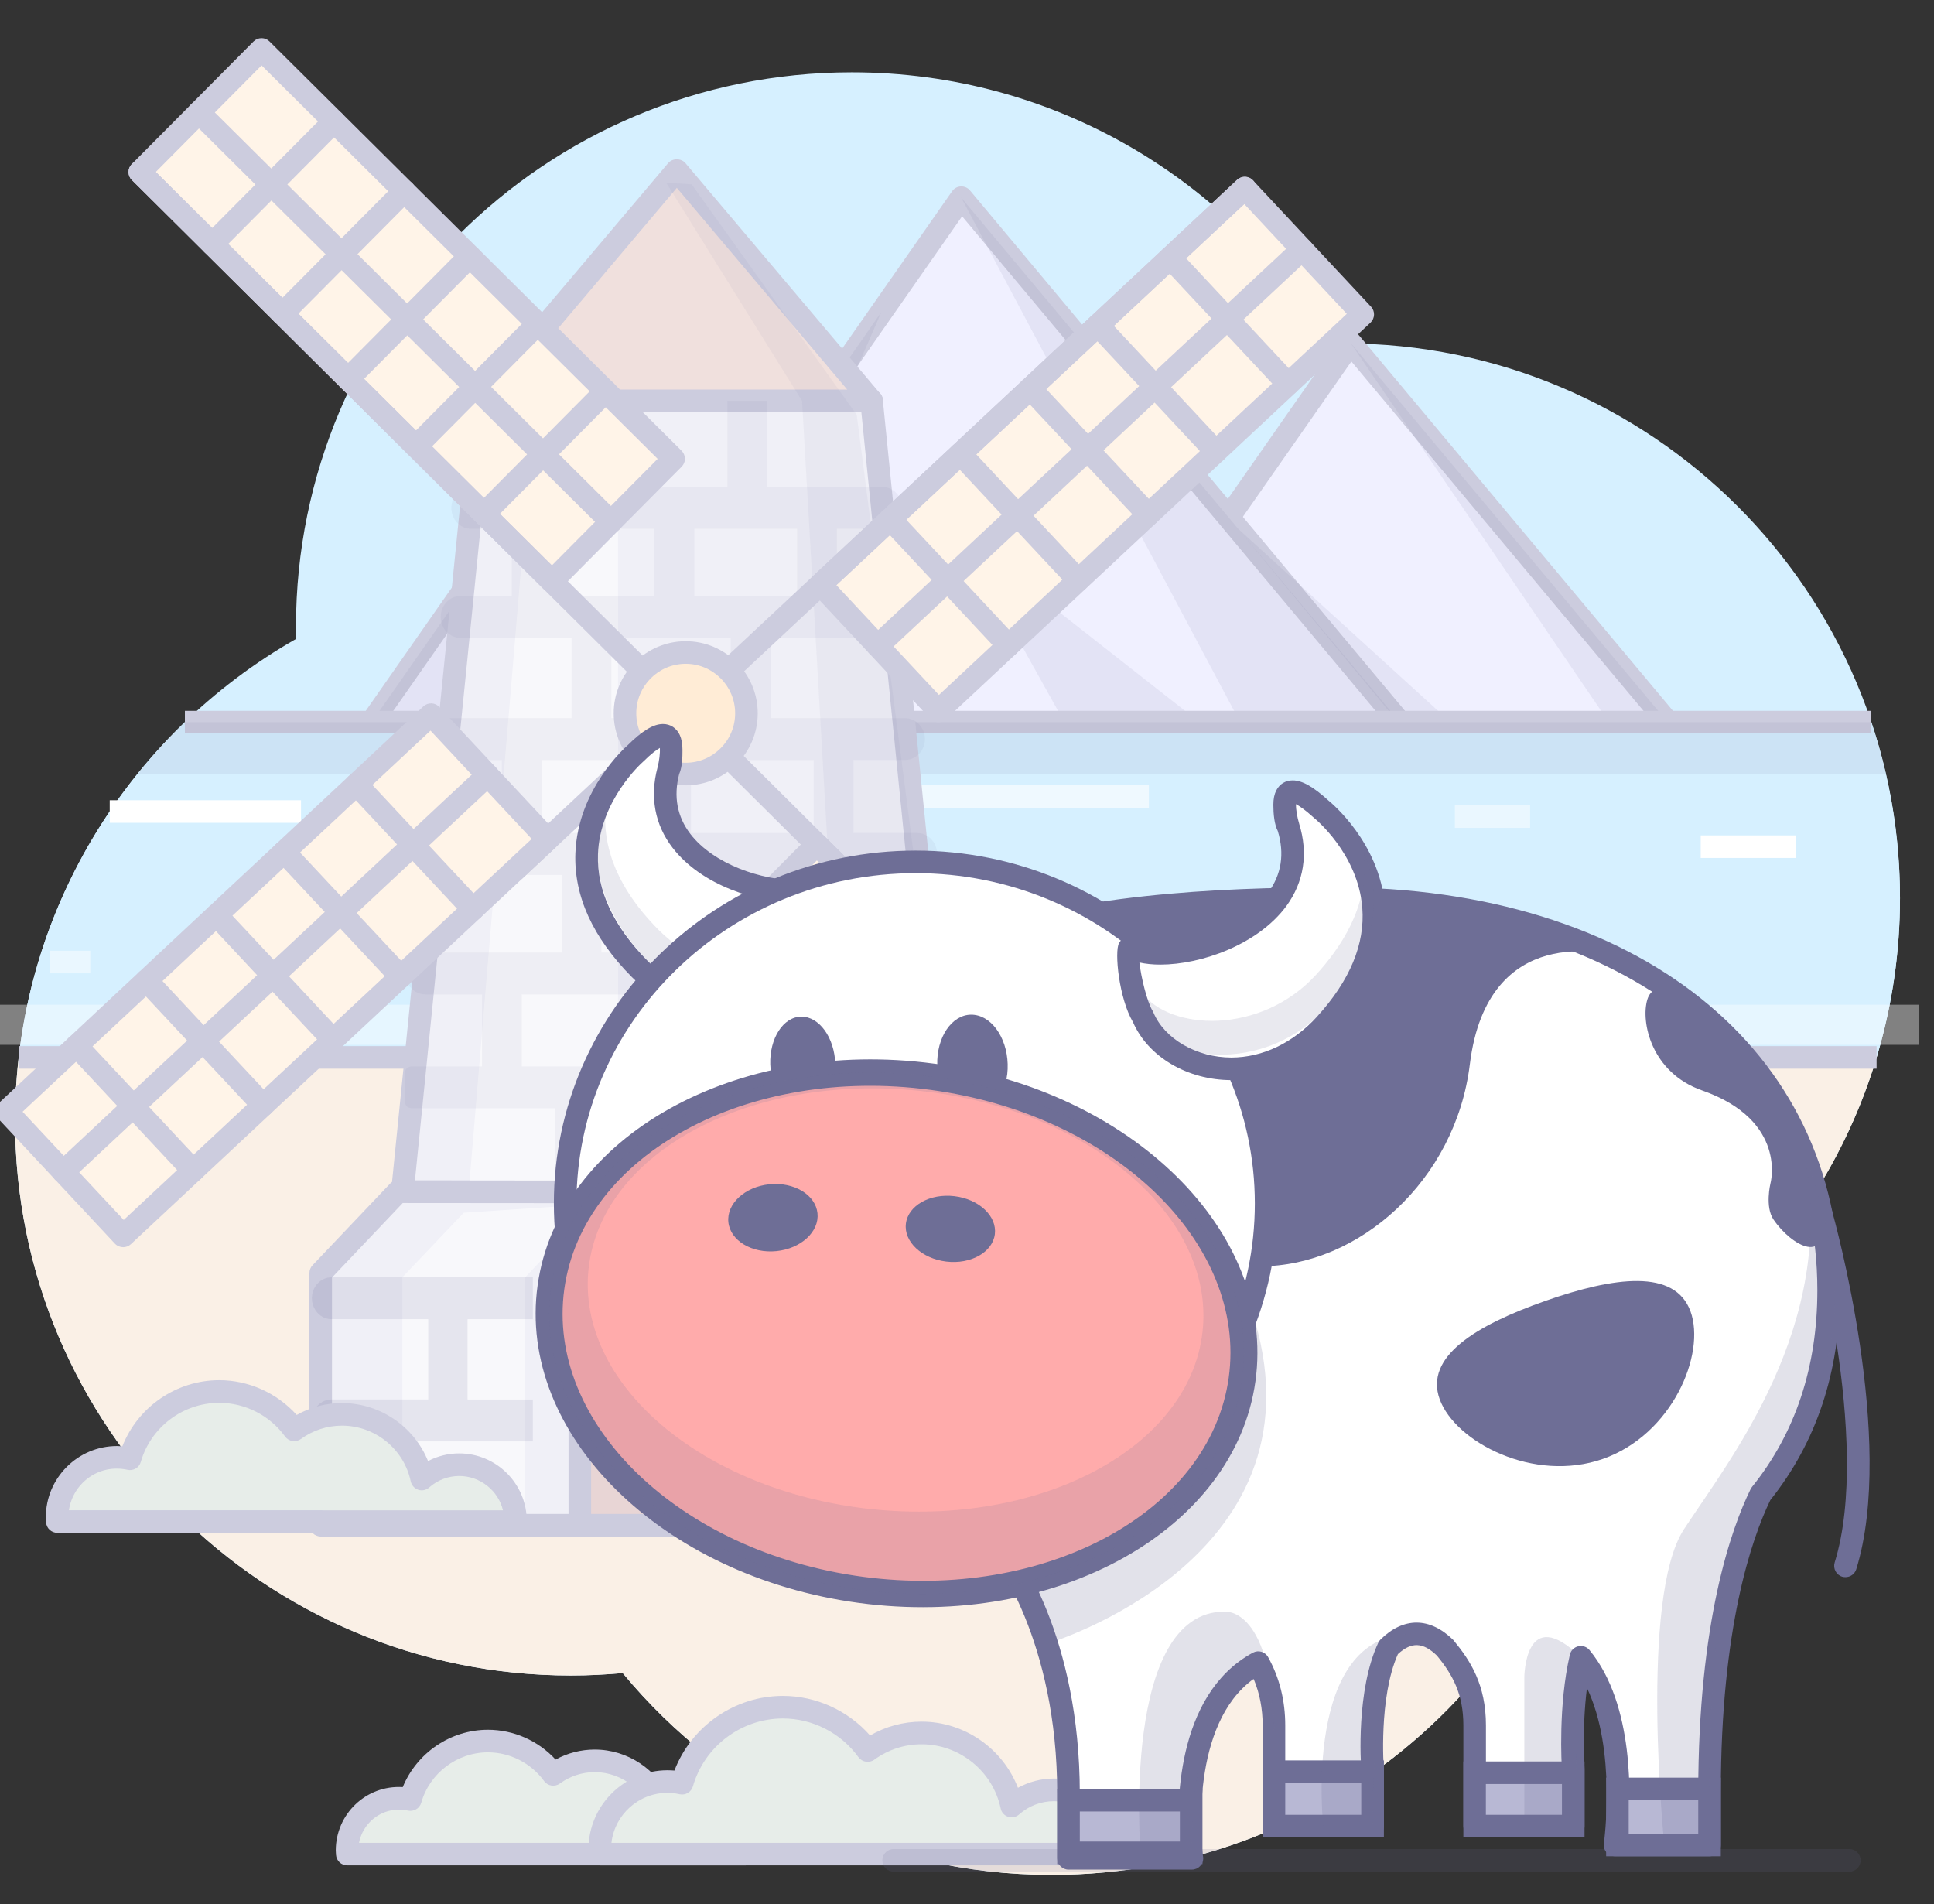 <?xml version="1.0" standalone="no"?><!DOCTYPE svg PUBLIC "-//W3C//DTD SVG 1.1//EN" "http://www.w3.org/Graphics/SVG/1.1/DTD/svg11.dtd"><svg height="253" node-id="1" sillyvg="true" template-height="253" template-width="257" version="1.1" viewBox="0 0 257 253" width="257" xmlns="http://www.w3.org/2000/svg" xmlns:xlink="http://www.w3.org/1999/xlink"><rect x="0" y="0" width="257" height="253" fill="#333333" stroke="none"/><defs node-id="291"></defs><g node-id="719"><g node-id="721"><path d="M 252.48 119.33 C 252.48 78.62 219.41 45.63 178.61 45.63 C 177.97 45.63 177.35 45.66 176.72 45.68 C 163.83 24.09 140.22 9.61 113.20 9.61 C 72.40 9.61 39.33 42.61 39.33 83.31 C 39.33 83.84 39.36 84.36 39.37 84.88 C 17.06 97.56 2.00 121.49 2.00 148.94 C 2.00 189.64 35.07 222.63 75.87 222.63 C 78.19 222.63 80.48 222.51 82.75 222.31 C 96.30 238.68 116.80 249.12 139.75 249.12 C 177.46 249.12 208.54 220.93 213.04 184.52 C 236.49 172.17 252.48 147.62 252.48 119.33 Z" fill="#d6f0ff" fill-rule="nonzero" group-id="1,3" node-id="295" stroke="none" target-height="239.506" target-width="250.479" target-x="2" target-y="9.612"></path><path d="M 2.57 139.83 C 2.20 142.82 2.00 145.86 2.00 148.94 C 2.00 189.64 35.07 222.63 75.87 222.63 C 78.19 222.63 80.48 222.51 82.75 222.31 C 96.30 238.68 116.80 249.12 139.75 249.12 C 177.46 249.12 208.54 220.93 213.04 184.52 C 230.59 175.28 243.96 159.20 249.58 139.83 L 2.57 139.83 L 2.57 139.83 Z" fill="#faf0e6" fill-rule="nonzero" group-id="1,3" node-id="297" stroke="none" target-height="109.285" target-width="247.576" target-x="2" target-y="139.833"></path><g node-id="727"><g node-id="770"><path d="M 126.96 120.72 L 179.47 45.56 L 242.31 120.72 Z" fill="#f0f0ff" fill-rule="nonzero" group-id="1,3,9,52" node-id="302" stroke="none" target-height="75.161" target-width="115.353" target-x="126.959" target-y="45.56"></path><path d="M 242.33 122.22 C 242.33 122.22 242.32 122.22 242.31 122.22 L 126.96 122.22 C 126.40 122.22 125.89 121.91 125.63 121.41 C 125.37 120.92 125.41 120.32 125.73 119.86 L 178.25 44.70 C 178.51 44.32 178.94 44.08 179.41 44.06 C 179.88 44.05 180.33 44.24 180.63 44.60 L 243.34 119.60 C 243.64 119.88 243.83 120.28 243.83 120.72 C 243.83 121.55 243.16 122.22 242.33 122.22 Z M 129.84 119.22 L 239.10 119.22 L 179.58 48.03 L 129.84 119.22 Z" fill="#ccccde" fill-rule="nonzero" group-id="1,3,9,52" node-id="304" stroke="none" target-height="78.176" target-width="118.462" target-x="125.371" target-y="44.046"></path></g><g node-id="771"><path d="M 32.08 120.72 L 79.55 52.78 L 136.35 120.72 Z" fill="#f0f0ff" fill-rule="nonzero" group-id="1,3,9,53" node-id="309" stroke="none" target-height="67.938" target-width="104.267" target-x="32.083" target-y="52.783"></path><path d="M 136.37 122.22 C 136.36 122.22 136.36 122.22 136.35 122.22 L 32.08 122.22 C 31.52 122.22 31.01 121.91 30.75 121.41 C 30.50 120.92 30.53 120.32 30.85 119.86 L 78.32 51.92 C 78.59 51.54 79.02 51.30 79.48 51.28 C 79.97 51.27 80.40 51.46 80.70 51.82 L 137.37 119.60 C 137.68 119.88 137.87 120.28 137.87 120.72 C 137.87 121.55 137.20 122.22 136.37 122.22 Z M 34.96 119.22 L 133.14 119.22 L 79.66 55.25 L 34.96 119.22 Z" fill="#ccccde" fill-rule="nonzero" group-id="1,3,9,53" node-id="311" stroke="none" target-height="70.95" target-width="107.375" target-x="30.495" target-y="51.272"></path></g><g node-id="772"><path d="M 61.75 120.72 L 127.74 26.27 L 206.71 120.72 Z" fill="#f0f0ff" fill-rule="nonzero" group-id="1,3,9,54" node-id="316" stroke="none" target-height="94.451" target-width="144.959" target-x="61.751" target-y="26.27"></path><path d="M 206.73 122.22 C 206.72 122.22 206.72 122.22 206.71 122.22 L 61.75 122.22 C 61.19 122.22 60.68 121.91 60.42 121.41 C 60.16 120.92 60.20 120.32 60.52 119.86 L 126.52 25.41 C 126.78 25.03 127.21 24.79 127.68 24.77 C 128.16 24.75 128.60 24.95 128.90 25.31 L 207.73 119.60 C 208.04 119.88 208.23 120.28 208.23 120.72 C 208.23 121.55 207.56 122.22 206.73 122.22 Z M 64.63 119.22 L 203.50 119.22 L 127.85 28.74 L 64.63 119.22 Z" fill="#ccccde" fill-rule="nonzero" group-id="1,3,9,54" node-id="318" stroke="none" target-height="97.467" target-width="148.067" target-x="60.163" target-y="24.755"></path></g><g node-id="773"><path d="M 127.74 26.27 L 168.66 103.23 L 127.49 70.92 L 147.24 106.38 L 86.32 112.39 L 117.11 41.48 L 61.75 120.72 L 206.16 120.04 Z" fill="#6e6e96" fill-opacity="0.1" fill-rule="nonzero" group-id="1,3,9,55" node-id="323" stroke="none" target-height="94.451" target-width="144.408" target-x="61.751" target-y="26.27"></path></g><g node-id="774"><path d="M 79.55 52.78 L 50.16 112.69 L 92.82 68.66 L 95.71 72.11 L 61.75 120.72 L 32.08 120.72 Z" fill="#6e6e96" fill-opacity="0.1" fill-rule="nonzero" group-id="1,3,9,56" node-id="328" stroke="none" target-height="67.938" target-width="63.628" target-x="32.083" target-y="52.783"></path></g><path d="M 164.49 70.22 L 212.85 114.26 L 226.25 114.26 L 179.47 45.56 L 242.31 120.72 L 206.16 120.57 Z" fill="#6e6e96" fill-opacity="0.1" fill-rule="nonzero" group-id="1,3,9,57" node-id="333" stroke="none" target-height="75.161" target-width="77.819" target-x="164.493" target-y="45.56"></path></g><path d="M 2.49 140.50 L 249.37 140.50 C 251.39 133.79 252.48 126.69 252.48 119.33 C 252.48 111.15 251.12 103.30 248.66 95.95 L 24.57 95.95 C 12.57 107.51 4.48 123.08 2.49 140.50 Z" fill="#d6f0ff" fill-rule="nonzero" group-id="1,3" node-id="337" stroke="none" target-height="44.549" target-width="249.989" target-x="2.489" target-y="95.951"></path><path d="M 24.57 94.45 L 248.66 94.45 L 248.66 97.45 L 24.57 97.45 Z" fill="#ccccde" fill-rule="nonzero" group-id="1,3" node-id="339" stroke="none" target-height="3" target-width="224.091" target-x="24.571" target-y="94.451"></path><path d="M 2.49 139.00 L 249.37 139.00 L 249.37 142.00 L 2.49 142.00 Z" fill="#ccccde" fill-rule="nonzero" group-id="1,3" node-id="341" stroke="none" target-height="3" target-width="246.883" target-x="2.489" target-y="139"></path><path d="M 14.58 106.33 L 40.00 106.33 L 40.00 109.33 L 14.58 109.33 Z" fill="#ffffff" fill-rule="nonzero" group-id="1,3" node-id="343" stroke="none" target-height="3" target-width="25.424" target-x="14.576" target-y="106.333"></path><path d="M 31.33 121.00 L 77.33 121.00 L 77.33 124.00 L 31.33 124.00 Z" fill="#ffffff" fill-rule="nonzero" group-id="1,3" node-id="345" stroke="none" target-height="3" target-width="46" target-x="31.333" target-y="121"></path><path d="M 113.33 104.33 L 152.67 104.33 L 152.67 107.33 L 113.33 107.33 Z" fill="#ffffff" fill-opacity="0.61" fill-rule="nonzero" group-id="1,3,10" node-id="349" stroke="none" target-height="3" target-width="39.334" target-x="113.333" target-y="104.333"></path><path d="M 226.00 111.00 L 238.67 111.00 L 238.67 114.00 L 226.00 114.00 Z" fill="#ffffff" fill-rule="nonzero" group-id="1,3" node-id="352" stroke="none" target-height="3" target-width="12.667" target-x="226" target-y="111"></path><path d="M 180.67 129.67 L 215.33 129.67 L 215.33 132.67 L 180.67 132.67 Z" fill="#ffffff" fill-rule="nonzero" group-id="1,3" node-id="354" stroke="none" target-height="3" target-width="34.667" target-x="180.667" target-y="129.667"></path><path d="M 193.33 107.00 L 203.33 107.00 L 203.33 110.00 L 193.33 110.00 Z" fill="#ffffff" fill-opacity="0.48" fill-rule="nonzero" group-id="1,3,11" node-id="358" stroke="none" target-height="3" target-width="10" target-x="193.334" target-y="107"></path><path d="M 77.33 110.33 L 92.67 110.33 L 92.67 113.33 L 77.33 113.33 Z" fill="#ffffff" fill-opacity="0.48" fill-rule="nonzero" group-id="1,3,12" node-id="363" stroke="none" target-height="3" target-width="15.334" target-x="77.333" target-y="110.333"></path><path d="M 6.67 126.33 L 12.00 126.33 L 12.00 129.33 L 6.67 129.33 Z" fill="#ffffff" fill-opacity="0.48" fill-rule="nonzero" group-id="1,3,13" node-id="368" stroke="none" target-height="3" target-width="5.333" target-x="6.667" target-y="126.333"></path><path d="M 250.60 102.83 C 250.06 100.49 249.41 98.20 248.66 95.95 L 24.57 95.95 C 22.33 98.11 20.23 100.41 18.27 102.83 L 250.60 102.83 Z" fill="#6e6e96" fill-opacity="0.1" fill-rule="nonzero" group-id="1,3,14" node-id="373" stroke="none" target-height="6.882" target-width="232.326" target-x="18.272" target-y="95.951"></path><path d="M -1.00 133.50 L 255.00 133.50 L 255.00 138.83 L -1.00 138.83 Z" fill="#ffffff" fill-opacity="0.38" fill-rule="nonzero" group-id="1,3,15" node-id="378" stroke="none" target-height="5.334" target-width="256" target-x="-1" target-y="133.5"></path></g><g node-id="722"><g node-id="734"><path d="M 168.47 202.98 C 168.47 202.95 168.47 202.93 168.47 202.90 C 168.47 198.77 165.12 195.42 160.99 195.42 C 159.08 195.42 157.34 196.15 156.02 197.33 C 154.99 192.42 150.63 188.73 145.42 188.73 C 143.05 188.73 140.86 189.50 139.07 190.79 C 136.83 187.71 133.20 185.69 129.09 185.69 C 123.46 185.69 118.72 189.47 117.24 194.63 C 116.69 194.51 116.11 194.44 115.52 194.44 C 111.12 194.44 107.56 198.01 107.56 202.41 C 107.56 202.60 107.57 202.79 107.58 202.97 L 168.47 202.97 L 168.47 202.98 Z" fill="#e7ede9" fill-rule="nonzero" group-id="1,4,16" node-id="386" stroke="none" target-height="17.282" target-width="60.913" target-x="107.556" target-y="185.695"></path><path d="M 168.47 204.48 L 107.58 204.48 C 106.79 204.48 106.13 203.86 106.09 203.06 L 106.08 202.92 C 106.07 202.75 106.06 202.58 106.06 202.41 C 106.06 196.96 110.69 192.54 116.22 192.97 C 118.28 187.75 123.40 184.20 129.10 184.20 C 133.03 184.20 136.78 185.90 139.39 188.81 C 141.23 187.77 143.29 187.23 145.42 187.23 C 150.48 187.23 155.00 190.37 156.85 194.94 C 158.12 194.28 159.54 193.92 160.99 193.92 C 165.94 193.92 169.97 197.95 169.97 202.90 C 169.97 202.94 169.97 203.02 169.96 203.05 C 169.96 203.88 169.29 204.48 168.47 204.48 Z M 109.12 201.48 L 166.81 201.48 C 166.19 198.89 163.81 196.92 160.99 196.92 C 159.53 196.92 158.12 197.46 157.01 198.44 C 156.62 198.80 156.05 198.92 155.55 198.75 C 155.04 198.58 154.66 198.16 154.55 197.63 C 153.65 193.34 149.81 190.23 145.42 190.23 C 143.45 190.23 141.56 190.85 139.95 192.01 C 139.29 192.50 138.35 192.35 137.86 191.68 C 135.82 188.87 132.54 187.20 129.09 187.20 C 124.29 187.20 120.00 190.43 118.68 195.05 C 118.47 195.81 117.70 196.28 116.92 196.10 C 113.08 195.27 109.64 197.91 109.12 201.48 Z" fill="#ccccde" fill-rule="nonzero" group-id="1,4,16" node-id="388" stroke="none" target-height="20.28" target-width="63.913" target-x="106.056" target-y="184.197"></path></g><g node-id="735"><path d="M 126.39 158.35 L 53.48 158.35 L 64.06 53.26 L 115.82 53.26 Z" fill="#f0f0f7" fill-rule="nonzero" group-id="1,4,17" node-id="393" stroke="none" target-height="105.089" target-width="72.918" target-x="53.477" target-y="53.261"></path><path d="M 126.42 159.85 C 126.41 159.85 126.40 159.85 126.39 159.85 L 53.48 159.85 C 53.05 159.85 52.65 159.67 52.37 159.36 C 52.08 159.04 51.94 158.62 51.98 158.20 L 62.56 53.11 C 62.64 52.34 63.28 51.76 64.06 51.76 L 115.82 51.76 C 116.59 51.76 117.23 52.34 117.31 53.11 L 127.86 157.96 C 127.90 158.08 127.92 158.21 127.92 158.35 C 127.92 159.18 127.24 159.85 126.42 159.85 Z M 55.14 156.85 L 124.74 156.85 L 114.46 54.76 L 65.41 54.76 L 55.14 156.85 Z" fill="#ccccde" fill-rule="nonzero" group-id="1,4,17" node-id="395" stroke="none" target-height="108.09" target-width="75.974" target-x="51.942" target-y="51.76"></path></g><g node-id="736"><path d="M 82.12 53.26 L 82.12 158.35 L 62.28 158.35 L 70.88 56.04 Z" fill="#ffffff" fill-opacity="0.55" fill-rule="nonzero" group-id="1,4,18" node-id="400" stroke="none" target-height="105.089" target-width="19.835" target-x="62.284" target-y="53.261"></path></g><g node-id="737"><path d="M 64.06 53.26 L 89.94 22.64 L 115.82 53.26 Z" fill="#f0e0dd" fill-rule="nonzero" group-id="1,4,19" node-id="405" stroke="none" target-height="30.622" target-width="51.762" target-x="64.055" target-y="22.639"></path><path d="M 115.84 54.76 C 115.83 54.76 115.82 54.76 115.82 54.76 L 64.06 54.76 C 63.47 54.76 62.94 54.42 62.70 53.89 C 62.45 53.36 62.53 52.74 62.91 52.29 L 88.79 21.67 C 89.36 21.00 90.51 21.00 91.08 21.67 L 116.83 52.14 C 117.14 52.41 117.34 52.81 117.34 53.26 C 117.34 54.09 116.67 54.76 115.84 54.76 Z M 67.29 51.76 L 112.58 51.76 L 89.94 24.96 L 67.29 51.76 Z" fill="#ccccde" fill-rule="nonzero" group-id="1,4,19" node-id="407" stroke="none" target-height="33.766" target-width="54.888" target-x="62.449" target-y="20.995"></path></g><g node-id="738"><path d="M 52.88 158.35 L 42.62 169.15 L 42.62 202.66 L 137.26 202.66 L 137.26 169.15 L 127.06 158.41 Z" fill="#f0f0f7" fill-rule="nonzero" group-id="1,4,20" node-id="412" stroke="none" target-height="44.306" target-width="94.639" target-x="42.617" target-y="158.35"></path><path d="M 137.26 204.16 L 42.62 204.16 C 41.79 204.16 41.12 203.48 41.12 202.66 L 41.12 169.15 C 41.12 168.76 41.27 168.39 41.53 168.12 L 51.79 157.32 C 52.07 157.02 52.47 156.85 52.88 156.85 C 52.88 156.85 52.88 156.85 52.88 156.85 L 127.06 156.91 C 127.47 156.91 127.86 157.08 128.14 157.38 L 138.34 168.11 C 138.61 168.39 138.75 168.76 138.75 169.15 L 138.75 202.66 C 138.76 203.48 138.08 204.16 137.26 204.16 Z M 44.12 201.16 L 135.76 201.16 L 135.76 169.75 L 126.41 159.91 L 53.52 159.85 L 44.12 169.75 L 44.12 201.16 Z" fill="#ccccde" fill-rule="nonzero" group-id="1,4,20" node-id="414" stroke="none" target-height="47.307" target-width="97.639" target-x="41.117" target-y="156.849"></path></g><g node-id="739"><path d="M 79.03 159.98 L 69.78 169.72 L 69.78 202.66 L 53.47 202.66 L 53.47 169.72 L 61.63 161.14 Z" fill="#ffffff" fill-opacity="0.55" fill-rule="nonzero" group-id="1,4,21" node-id="419" stroke="none" target-height="42.677" target-width="25.562" target-x="53.469" target-y="159.979"></path></g><g node-id="740"><path d="M 123.11 141.69 L 114.30 141.69 L 114.30 132.13 L 123.11 132.13 C 124.57 132.13 125.75 130.88 125.75 129.35 C 125.75 127.81 124.57 126.56 123.11 126.56 L 102.39 126.56 L 102.39 116.25 L 121.88 116.25 C 123.34 116.25 124.52 115.00 124.52 113.47 C 124.52 111.93 123.34 110.68 121.88 110.68 L 113.41 110.68 L 113.41 100.98 L 120.26 100.98 C 121.72 100.98 122.91 99.74 122.91 98.20 C 122.91 96.67 121.72 95.42 120.26 95.42 L 102.39 95.42 L 102.39 84.76 L 118.71 84.76 C 120.17 84.76 121.35 83.51 121.35 81.98 C 121.35 80.44 120.17 79.19 118.71 79.19 L 111.21 79.19 L 111.21 70.27 L 117.25 70.27 C 118.71 70.27 119.89 69.02 119.89 67.48 C 119.89 65.95 118.71 64.70 117.25 64.70 L 101.95 64.70 L 101.95 53.26 L 96.66 53.26 L 96.66 64.70 L 82.12 64.70 L 82.12 53.26 L 76.83 53.26 L 76.83 64.70 L 62.62 64.70 C 61.16 64.70 59.98 65.95 59.98 67.48 C 59.98 69.02 61.16 70.27 62.62 70.27 L 68.02 70.27 L 68.02 79.19 L 61.21 79.19 C 59.75 79.19 58.56 80.44 58.56 81.98 C 58.56 83.52 59.75 84.76 61.21 84.76 L 75.95 84.76 L 75.95 95.42 L 59.53 95.42 C 58.07 95.42 56.89 96.67 56.89 98.20 C 56.89 99.74 58.07 100.99 59.53 100.99 L 66.69 100.99 L 66.69 110.68 L 57.97 110.68 C 56.51 110.68 55.32 111.93 55.32 113.47 C 55.32 115.01 56.51 116.25 57.97 116.25 L 74.63 116.25 L 74.63 126.57 L 56.53 126.57 C 55.07 126.57 53.88 127.81 53.88 129.35 C 53.88 130.89 55.06 132.13 56.53 132.13 L 64.05 132.13 L 64.05 141.69 L 54.87 141.69 C 53.41 141.69 53.83 142.94 53.83 144.47 C 53.83 146.01 53.41 147.26 54.87 147.26 L 73.74 147.26 L 73.74 158.37 L 79.03 158.37 L 79.03 147.26 L 101.51 147.26 L 101.51 159.79 L 106.80 159.79 L 106.80 147.26 L 123.11 147.26 C 124.57 147.26 125.75 146.01 125.75 144.47 C 125.75 142.94 124.57 141.69 123.11 141.69 Z M 109.00 141.69 L 91.38 141.69 L 91.38 132.13 L 109.00 132.13 L 109.00 141.69 Z M 108.12 110.69 L 91.82 110.69 L 91.82 100.99 L 108.12 100.99 L 108.12 110.69 Z M 105.92 79.19 L 92.26 79.19 L 92.26 70.27 L 105.92 70.27 L 105.92 79.19 Z M 73.31 70.27 L 86.97 70.27 L 86.97 79.19 L 73.31 79.19 L 73.31 70.27 Z M 81.24 84.76 L 97.11 84.76 L 97.11 95.42 L 81.24 95.42 L 81.24 84.76 Z M 71.98 100.99 L 86.53 100.99 L 86.53 110.68 L 71.98 110.68 L 71.98 100.99 Z M 79.92 116.25 L 97.11 116.25 L 97.11 126.57 L 79.92 126.57 L 79.92 116.25 Z M 69.34 132.13 L 86.09 132.13 L 86.09 141.69 L 69.34 141.69 L 69.34 132.13 Z" fill="#6e6e96" fill-opacity="0.07" fill-rule="nonzero" group-id="1,4,22" node-id="424" stroke="none" target-height="106.525" target-width="72.343" target-x="53.412" target-y="53.261"></path></g><g node-id="741"><path d="M 88.54 24.30 L 106.58 53.26 L 112.53 157.00 L 127.06 157.00 L 113.84 55.11 L 91.91 24.49 Z" fill="#6e6e96" fill-opacity="0.06" fill-rule="nonzero" group-id="1,4,23" node-id="429" stroke="none" target-height="132.7" target-width="38.517" target-x="88.54" target-y="24.302"></path></g><g node-id="742"><path d="M 112.53 157.00 L 122.23 169.72 L 122.23 202.66 L 137.26 202.66 L 137.26 169.15 L 127.06 157.00 Z" fill="#6e6e96" fill-opacity="0.06" fill-rule="nonzero" group-id="1,4,24" node-id="434" stroke="none" target-height="45.654" target-width="24.725" target-x="112.531" target-y="157.002"></path></g><g node-id="743"><path d="M 101.29 177.87 L 101.29 202.66 L 77.05 202.66 L 77.05 177.87 C 77.05 177.87 76.80 166.96 90.64 167.48 C 100.43 167.84 101.29 177.87 101.29 177.87 Z" fill="#e8d5d5" fill-rule="nonzero" group-id="1,4,25" node-id="439" stroke="none" target-height="35.694" target-width="24.493" target-x="76.799" target-y="166.962"></path><path d="M 102.79 204.16 L 75.55 204.16 L 75.55 177.87 C 75.55 177.71 75.48 173.26 78.85 169.81 C 81.35 167.25 85.00 165.96 89.71 165.96 C 90.03 165.96 90.36 165.97 90.70 165.98 C 99.48 166.31 102.45 173.81 102.79 177.74 L 102.79 177.87 L 102.79 204.16 Z M 78.55 201.16 L 99.79 201.16 L 99.79 177.94 C 99.70 177.14 98.64 169.28 90.59 168.97 C 86.26 168.82 83.08 169.80 81.03 171.88 C 78.53 174.41 78.55 177.80 78.55 177.84 L 78.55 201.16 Z" fill="#ccccde" fill-rule="nonzero" group-id="1,4,25" node-id="441" stroke="none" target-height="38.197" target-width="27.308" target-x="75.484" target-y="165.959"></path></g><g node-id="744"><g node-id="776"><g node-id="780"><path d="M 73.34 77.25 L 18.58 22.86 L 34.76 6.57 L 89.51 60.96 Z" fill="#fff4e8" fill-rule="nonzero" group-id="1,4,26,58,62" node-id="450" stroke="none" target-height="70.678" target-width="70.938" target-x="18.576" target-y="6.569"></path></g><path d="M 73.33 78.75 C 72.95 78.75 72.57 78.60 72.28 78.31 L 17.52 23.92 C 16.93 23.34 16.93 22.39 17.51 21.80 L 33.69 5.51 C 33.97 5.23 34.35 5.07 34.75 5.07 C 34.75 5.07 34.75 5.07 34.76 5.07 C 35.15 5.07 35.53 5.22 35.81 5.50 L 90.57 59.89 C 90.85 60.17 91.01 60.55 91.02 60.95 C 91.02 61.35 90.86 61.73 90.58 62.01 L 74.40 78.30 C 74.11 78.60 73.72 78.75 73.33 78.75 Z M 20.70 22.85 L 73.33 75.13 L 87.39 60.97 L 34.76 8.69 L 20.70 22.85 Z" fill="#ccccde" fill-rule="nonzero" group-id="1,4,26,58" node-id="453" stroke="none" target-height="73.68" target-width="74.088" target-x="16.928" target-y="5.067"></path></g><path d="M 81.19 70.84 C 80.81 70.84 80.43 70.69 80.13 70.40 L 25.38 16.02 C 24.79 15.43 24.78 14.48 25.37 13.89 C 25.95 13.31 26.90 13.30 27.49 13.89 L 82.25 68.28 C 82.84 68.86 82.84 69.81 82.26 70.40 C 81.96 70.69 81.58 70.84 81.19 70.84 Z" fill="#ccccde" fill-rule="nonzero" group-id="1,4,26" node-id="456" stroke="none" target-height="57.536" target-width="58.056" target-x="24.784" target-y="13.303"></path><path d="M 64.31 69.78 C 63.93 69.78 63.55 69.64 63.25 69.35 C 62.66 68.76 62.66 67.81 63.25 67.22 L 79.42 50.93 C 80.01 50.35 80.96 50.34 81.55 50.93 C 82.14 51.51 82.14 52.46 81.55 53.05 L 65.38 69.34 C 65.08 69.63 64.70 69.78 64.31 69.78 Z" fill="#ccccde" fill-rule="nonzero" group-id="1,4,26" node-id="458" stroke="none" target-height="19.44" target-width="19.476" target-x="62.662" target-y="50.342"></path><path d="M 55.28 60.82 C 54.90 60.82 54.52 60.67 54.23 60.38 C 53.64 59.80 53.63 58.85 54.22 58.26 L 70.40 41.97 C 70.98 41.38 71.93 41.38 72.52 41.96 C 73.11 42.55 73.11 43.50 72.53 44.08 L 56.35 60.38 C 56.05 60.67 55.67 60.82 55.28 60.82 Z" fill="#ccccde" fill-rule="nonzero" group-id="1,4,26" node-id="460" stroke="none" target-height="19.44" target-width="19.477" target-x="53.635" target-y="41.378"></path><path d="M 46.26 51.85 C 45.88 51.85 45.49 51.71 45.20 51.42 C 44.61 50.83 44.61 49.88 45.19 49.29 L 61.37 33.00 C 61.96 32.42 62.91 32.41 63.49 33.00 C 64.08 33.58 64.09 34.53 63.50 35.12 L 47.32 51.41 C 47.03 51.70 46.64 51.85 46.26 51.85 Z" fill="#ccccde" fill-rule="nonzero" group-id="1,4,26" node-id="462" stroke="none" target-height="19.439" target-width="19.476" target-x="44.61" target-y="32.413"></path><path d="M 37.53 43.19 C 37.15 43.19 36.77 43.04 36.47 42.75 C 35.89 42.17 35.88 41.22 36.47 40.63 L 52.65 24.34 C 53.23 23.75 54.18 23.75 54.77 24.33 C 55.36 24.91 55.36 25.86 54.78 26.45 L 38.60 42.74 C 38.30 43.04 37.92 43.19 37.53 43.19 Z" fill="#ccccde" fill-rule="nonzero" group-id="1,4,26" node-id="464" stroke="none" target-height="19.44" target-width="19.478" target-x="35.883" target-y="23.747"></path><path d="M 28.20 33.92 C 27.82 33.92 27.44 33.78 27.15 33.49 C 26.56 32.90 26.56 31.95 27.14 31.36 L 43.32 15.07 C 43.90 14.49 44.85 14.48 45.44 15.07 C 46.03 15.65 46.03 16.60 45.45 17.19 L 29.27 33.48 C 28.98 33.77 28.59 33.92 28.20 33.92 Z" fill="#ccccde" fill-rule="nonzero" group-id="1,4,26" node-id="466" stroke="none" target-height="19.439" target-width="19.476" target-x="26.557" target-y="14.483"></path></g><path d="M 112.75 117.89 C 112.37 117.89 111.99 117.75 111.69 117.46 L 17.52 23.92 C 16.93 23.34 16.93 22.39 17.51 21.80 C 18.10 21.21 19.05 21.21 19.64 21.79 L 113.81 115.33 C 114.40 115.91 114.40 116.86 113.82 117.45 C 113.52 117.75 113.14 117.89 112.75 117.89 Z" fill="#ccccde" fill-rule="nonzero" group-id="1,4" node-id="469" stroke="none" target-height="96.684" target-width="97.472" target-x="16.929" target-y="21.21"></path><path d="M 147.31 182.69 L 92.55 128.31 L 108.54 112.21 L 163.30 166.60 Z" fill="#fff4e8" fill-rule="nonzero" group-id="1,4,27,59,63" node-id="477" stroke="none" target-height="70.484" target-width="70.746" target-x="92.551" target-y="112.21"></path><path d="M 147.31 184.19 C 146.93 184.19 146.55 184.05 146.25 183.76 L 91.50 129.37 C 90.91 128.78 90.90 127.83 91.49 127.25 L 107.47 111.15 C 108.06 110.56 109.01 110.56 109.60 111.14 L 164.36 165.53 C 164.64 165.81 164.80 166.19 164.80 166.59 C 164.80 166.99 164.64 167.37 164.36 167.66 L 148.38 183.75 C 148.08 184.05 147.70 184.19 147.31 184.19 Z M 94.67 128.30 L 147.30 180.57 L 161.18 166.60 L 108.55 114.33 L 94.67 128.30 Z" fill="#ccccde" fill-rule="nonzero" group-id="1,4,27,59" node-id="480" stroke="none" target-height="73.632" target-width="73.896" target-x="90.904" target-y="110.561"></path><path d="M 155.07 176.38 C 154.69 176.38 154.31 176.23 154.02 175.94 L 99.25 121.56 C 98.67 120.97 98.66 120.02 99.25 119.43 C 99.83 118.85 100.78 118.84 101.37 119.43 L 156.13 173.81 C 156.72 174.40 156.72 175.35 156.14 175.94 C 155.84 176.23 155.46 176.38 155.07 176.38 Z" fill="#ccccde" fill-rule="nonzero" group-id="1,4,27" node-id="483" stroke="none" target-height="57.538" target-width="58.058" target-x="98.664" target-y="118.842"></path><path d="M 138.28 175.23 C 137.90 175.23 137.52 175.08 137.23 174.79 C 136.64 174.21 136.63 173.26 137.22 172.67 L 153.21 156.57 C 153.79 155.99 154.74 155.98 155.33 156.57 C 155.91 157.15 155.92 158.10 155.34 158.69 L 139.35 174.78 C 139.06 175.08 138.67 175.23 138.28 175.23 Z" fill="#ccccde" fill-rule="nonzero" group-id="1,4,27" node-id="485" stroke="none" target-height="19.246" target-width="19.284" target-x="136.635" target-y="155.983"></path><path d="M 129.26 166.27 C 128.88 166.27 128.49 166.12 128.20 165.83 C 127.61 165.25 127.61 164.30 128.19 163.71 L 144.18 147.61 C 144.76 147.02 145.72 147.02 146.30 147.60 C 146.89 148.19 146.89 149.13 146.31 149.72 L 130.32 165.82 C 130.03 166.12 129.64 166.27 129.26 166.27 Z" fill="#ccccde" fill-rule="nonzero" group-id="1,4,27" node-id="487" stroke="none" target-height="19.248" target-width="19.284" target-x="127.61" target-y="147.018"></path><path d="M 120.23 157.30 C 119.85 157.30 119.47 157.15 119.18 156.86 C 118.59 156.28 118.58 155.33 119.17 154.74 L 135.16 138.65 C 135.74 138.06 136.69 138.06 137.28 138.64 C 137.87 139.22 137.87 140.17 137.28 140.76 L 121.30 156.85 C 121.00 157.15 120.62 157.30 120.23 157.30 Z" fill="#ccccde" fill-rule="nonzero" group-id="1,4,27" node-id="489" stroke="none" target-height="19.242" target-width="19.284" target-x="118.585" target-y="138.055"></path><path d="M 111.51 148.63 C 111.12 148.63 110.74 148.49 110.45 148.20 C 109.86 147.62 109.86 146.67 110.44 146.08 L 126.43 129.98 C 127.01 129.39 127.96 129.39 128.55 129.97 C 129.14 130.56 129.14 131.50 128.56 132.09 L 112.57 148.19 C 112.28 148.49 111.89 148.63 111.51 148.63 Z" fill="#ccccde" fill-rule="nonzero" group-id="1,4,27" node-id="491" stroke="none" target-height="19.246" target-width="19.284" target-x="109.858" target-y="129.389"></path><path d="M 102.18 139.37 C 101.80 139.37 101.42 139.22 101.12 138.93 C 100.53 138.35 100.53 137.40 101.11 136.81 L 117.10 120.71 C 117.69 120.13 118.64 120.12 119.22 120.71 C 119.81 121.29 119.81 122.24 119.23 122.83 L 103.24 138.93 C 102.95 139.22 102.56 139.37 102.18 139.37 Z" fill="#ccccde" fill-rule="nonzero" group-id="1,4,27" node-id="493" stroke="none" target-height="19.246" target-width="19.284" target-x="100.531" target-y="120.123"></path><path d="M 109.02 77.68 L 165.42 24.99 L 181.09 41.77 L 124.70 94.46 Z" fill="#fff4e8" fill-rule="nonzero" group-id="1,4,28,60,64" node-id="502" stroke="none" target-height="69.466" target-width="72.069" target-x="109.024" target-y="24.992"></path><path d="M 124.70 95.96 C 124.68 95.96 124.67 95.96 124.65 95.96 C 124.25 95.94 123.88 95.77 123.60 95.48 L 107.93 78.71 C 107.36 78.10 107.40 77.15 108.00 76.59 L 164.40 23.90 C 164.69 23.63 165.07 23.48 165.47 23.49 C 165.87 23.51 166.24 23.68 166.51 23.97 L 182.19 40.75 C 182.75 41.35 182.72 42.30 182.12 42.87 L 125.72 95.56 C 125.44 95.81 125.08 95.96 124.70 95.96 Z M 111.14 77.75 L 124.77 92.34 L 178.97 41.70 L 165.35 27.11 L 111.14 77.75 Z" fill="#ccccde" fill-rule="nonzero" group-id="1,4,28,60" node-id="505" stroke="none" target-height="72.479" target-width="75.391" target-x="107.364" target-y="23.48"></path><path d="M 116.63 87.32 C 116.23 87.32 115.83 87.16 115.53 86.84 C 114.97 86.24 115.00 85.29 115.60 84.72 L 172.00 32.04 C 172.61 31.47 173.56 31.50 174.12 32.11 C 174.69 32.71 174.65 33.66 174.05 34.23 L 117.65 86.92 C 117.36 87.19 117.00 87.32 116.63 87.32 Z" fill="#ccccde" fill-rule="nonzero" group-id="1,4,28" node-id="508" stroke="none" target-height="55.847" target-width="59.719" target-x="114.967" target-y="31.472"></path><path d="M 133.99 87.27 C 133.59 87.27 133.19 87.11 132.90 86.79 L 117.22 70.01 C 116.66 69.41 116.69 68.46 117.29 67.89 C 117.90 67.33 118.85 67.36 119.41 67.97 L 135.09 84.74 C 135.65 85.35 135.62 86.30 135.02 86.86 C 134.73 87.13 134.36 87.27 133.99 87.27 Z" fill="#ccccde" fill-rule="nonzero" group-id="1,4,28" node-id="510" stroke="none" target-height="19.938" target-width="18.997" target-x="116.655" target-y="67.329"></path><path d="M 143.29 78.58 C 142.89 78.58 142.49 78.42 142.19 78.11 L 126.52 61.33 C 125.95 60.72 125.98 59.77 126.59 59.21 C 127.19 58.64 128.14 58.68 128.71 59.28 L 144.38 76.06 C 144.95 76.66 144.91 77.61 144.31 78.18 C 144.02 78.45 143.65 78.58 143.29 78.58 Z" fill="#ccccde" fill-rule="nonzero" group-id="1,4,28" node-id="512" stroke="none" target-height="19.938" target-width="18.997" target-x="125.951" target-y="58.644"></path><path d="M 152.58 69.90 C 152.18 69.90 151.78 69.74 151.49 69.42 L 135.81 52.64 C 135.25 52.04 135.28 51.09 135.88 50.52 C 136.49 49.96 137.44 49.99 138.00 50.60 L 153.68 67.37 C 154.24 67.98 154.21 68.93 153.61 69.49 C 153.32 69.76 152.95 69.90 152.58 69.90 Z" fill="#ccccde" fill-rule="nonzero" group-id="1,4,28" node-id="514" stroke="none" target-height="19.937" target-width="18.997" target-x="135.247" target-y="49.96"></path><path d="M 161.57 61.50 C 161.17 61.50 160.76 61.34 160.47 61.03 L 144.80 44.25 C 144.24 43.64 144.27 42.69 144.87 42.13 C 145.48 41.56 146.43 41.59 146.99 42.20 L 162.66 58.98 C 163.23 59.58 163.19 60.53 162.59 61.10 C 162.30 61.37 161.93 61.50 161.57 61.50 Z" fill="#ccccde" fill-rule="nonzero" group-id="1,4,28" node-id="516" stroke="none" target-height="19.938" target-width="18.993" target-x="144.235" target-y="41.565"></path><path d="M 171.18 52.53 C 170.78 52.53 170.38 52.37 170.08 52.05 L 154.41 35.27 C 153.84 34.67 153.87 33.72 154.48 33.16 C 155.08 32.59 156.03 32.62 156.60 33.23 L 172.27 50.01 C 172.84 50.61 172.80 51.56 172.20 52.12 C 171.91 52.40 171.54 52.53 171.18 52.53 Z" fill="#ccccde" fill-rule="nonzero" group-id="1,4,28" node-id="518" stroke="none" target-height="19.938" target-width="18.997" target-x="153.84" target-y="32.591"></path><path d="M 68.43 117.10 C 68.03 117.10 67.62 116.94 67.33 116.62 C 66.76 116.02 66.80 115.07 67.40 114.50 L 164.39 23.89 C 165.00 23.33 165.95 23.36 166.51 23.96 C 167.08 24.57 167.05 25.52 166.44 26.08 L 69.45 116.69 C 69.16 116.96 68.79 117.10 68.43 117.10 Z" fill="#ccccde" fill-rule="nonzero" group-id="1,4" node-id="521" stroke="none" target-height="93.771" target-width="100.315" target-x="66.764" target-y="23.327"></path><path d="M 0.88 147.64 L 57.29 94.96 L 72.77 111.54 L 16.37 164.22 Z" fill="#fff4e8" fill-rule="nonzero" group-id="1,4,29,61" node-id="527" stroke="none" target-height="69.263" target-width="71.889" target-x="0.883" target-y="94.961"></path><path d="M 16.37 165.72 C 15.97 165.72 15.57 165.56 15.27 165.25 L -0.21 148.67 C -0.78 148.06 -0.75 147.11 -0.14 146.55 L 56.26 93.86 C 56.55 93.59 56.94 93.45 57.34 93.46 C 57.73 93.47 58.11 93.65 58.38 93.94 L 73.87 110.52 C 74.43 111.12 74.40 112.07 73.79 112.64 L 17.39 165.32 C 17.10 165.59 16.73 165.72 16.37 165.72 Z M 3.00 147.72 L 16.44 162.10 L 70.65 111.47 L 57.21 97.08 L 3.00 147.72 Z" fill="#ccccde" fill-rule="nonzero" group-id="1,4,29" node-id="530" stroke="none" target-height="72.272" target-width="75.211" target-x="-0.78" target-y="93.451"></path><path d="M 8.40 157.20 C 8.00 157.20 7.60 157.04 7.30 156.73 C 6.74 156.12 6.77 155.17 7.37 154.61 L 63.77 101.92 C 64.38 101.35 65.33 101.38 65.89 101.99 C 66.45 102.59 66.42 103.55 65.82 104.11 L 9.42 156.80 C 9.13 157.07 8.77 157.20 8.40 157.20 Z" fill="#ccccde" fill-rule="nonzero" group-id="1,4" node-id="533" stroke="none" target-height="55.849" target-width="59.719" target-x="6.736" target-y="101.353"></path><path d="M 25.67 157.05 C 25.27 157.05 24.86 156.89 24.57 156.57 L 9.08 139.99 C 8.52 139.39 8.55 138.44 9.15 137.87 C 9.76 137.31 10.71 137.34 11.27 137.94 L 26.76 154.52 C 27.33 155.13 27.29 156.08 26.69 156.64 C 26.40 156.91 26.03 157.05 25.67 157.05 Z" fill="#ccccde" fill-rule="nonzero" group-id="1,4" node-id="535" stroke="none" target-height="19.74" target-width="18.811" target-x="8.515" target-y="137.307"></path><path d="M 34.96 148.36 C 34.56 148.36 34.16 148.20 33.86 147.89 L 18.37 131.31 C 17.81 130.70 17.84 129.75 18.45 129.19 C 19.05 128.62 20.00 128.65 20.57 129.26 L 36.06 145.84 C 36.62 146.44 36.59 147.39 35.98 147.96 C 35.70 148.23 35.33 148.36 34.96 148.36 Z" fill="#ccccde" fill-rule="nonzero" group-id="1,4" node-id="537" stroke="none" target-height="19.742" target-width="18.812" target-x="17.809" target-y="128.621"></path><path d="M 44.26 139.68 C 43.85 139.68 43.45 139.52 43.16 139.20 L 27.67 122.62 C 27.11 122.02 27.14 121.07 27.75 120.50 C 28.35 119.94 29.30 119.97 29.87 120.58 L 45.35 137.15 C 45.92 137.76 45.88 138.71 45.28 139.27 C 44.99 139.54 44.62 139.68 44.26 139.68 Z" fill="#ccccde" fill-rule="nonzero" group-id="1,4" node-id="539" stroke="none" target-height="19.739" target-width="18.807" target-x="27.109" target-y="119.939"></path><path d="M 53.24 131.28 C 52.84 131.28 52.44 131.12 52.15 130.80 L 36.66 114.23 C 36.09 113.62 36.12 112.67 36.73 112.11 C 37.34 111.54 38.28 111.57 38.85 112.18 L 54.34 128.75 C 54.90 129.36 54.87 130.31 54.27 130.87 C 53.98 131.15 53.61 131.28 53.24 131.28 Z" fill="#ccccde" fill-rule="nonzero" group-id="1,4" node-id="541" stroke="none" target-height="19.737" target-width="18.811" target-x="36.092" target-y="111.542"></path><path d="M 62.85 122.31 C 62.45 122.31 62.05 122.15 61.75 121.83 L 46.27 105.25 C 45.70 104.65 45.73 103.70 46.34 103.13 C 46.94 102.57 47.89 102.60 48.46 103.20 L 63.95 119.78 C 64.51 120.39 64.48 121.34 63.87 121.90 C 63.58 122.17 63.22 122.31 62.85 122.31 Z" fill="#ccccde" fill-rule="nonzero" group-id="1,4" node-id="543" stroke="none" target-height="19.74" target-width="18.81" target-x="45.7" target-y="102.568"></path><path d="M 99.19 94.78 C 99.19 99.23 95.57 102.85 91.12 102.85 C 86.66 102.85 83.05 99.23 83.05 94.78 C 83.05 90.32 86.66 86.70 91.12 86.70 C 95.57 86.70 99.19 90.32 99.19 94.78 Z" fill="#ffecd6" fill-rule="nonzero" group-id="1,4,30" node-id="547" stroke="none" target-height="16.142" target-width="16.142" target-x="83.045" target-y="86.705"></path><path d="M 91.12 104.35 C 85.84 104.35 81.55 100.05 81.55 94.78 C 81.55 89.50 85.84 85.20 91.12 85.20 C 96.39 85.20 100.69 89.50 100.69 94.78 C 100.69 100.05 96.39 104.35 91.12 104.35 Z M 91.12 88.20 C 87.49 88.20 84.55 91.15 84.55 94.78 C 84.55 98.40 87.49 101.35 91.12 101.35 C 94.74 101.35 97.69 98.40 97.69 94.78 C 97.69 91.15 94.74 88.20 91.12 88.20 Z" fill="#ccccde" fill-rule="nonzero" group-id="1,4,30" node-id="549" stroke="none" target-height="19.142" target-width="19.142" target-x="81.545" target-y="85.205"></path><path d="M 89.06 187.09 C 89.06 188.58 87.85 189.79 86.35 189.79 C 84.86 189.79 83.65 188.58 83.65 187.09 C 83.65 185.59 84.86 184.38 86.35 184.38 C 87.85 184.38 89.06 185.59 89.06 187.09 Z" fill="#6e6e96" fill-opacity="0.29" fill-rule="nonzero" group-id="1,4,31" node-id="554" stroke="none" target-height="5.412" target-width="5.412" target-x="83.646" target-y="184.383"></path><path d="M 41.45 172.50 C 41.45 174.03 42.62 175.28 44.05 175.28 L 56.91 175.28 L 56.91 185.95 L 44.06 185.95 C 42.62 185.95 41.45 187.20 41.45 188.74 C 41.45 190.28 42.62 191.52 44.06 191.52 L 70.81 191.52 L 70.81 185.96 L 62.13 185.96 L 62.13 175.28 L 70.81 175.28 L 70.81 169.72 L 44.06 169.72 C 42.62 169.72 41.45 170.96 41.45 172.50 Z M 135.49 185.95 L 124.20 185.95 L 124.20 175.28 L 135.49 175.28 C 136.93 175.28 138.09 174.03 138.09 172.50 C 138.09 170.96 136.93 169.72 135.49 169.72 L 108.46 169.72 L 108.46 175.28 L 119.00 175.28 L 119.00 185.95 L 108.46 185.95 L 108.46 191.52 L 135.49 191.52 C 136.93 191.52 138.09 190.27 138.09 188.74 C 138.10 187.20 136.93 185.95 135.49 185.95 Z" fill="#6e6e96" fill-opacity="0.14" fill-rule="nonzero" group-id="1,4,32" node-id="559" stroke="none" target-height="21.806" target-width="96.648" target-x="41.45" target-y="169.715"></path><path d="M 68.50 202.18 C 68.50 202.15 68.50 202.12 68.50 202.10 C 68.50 197.97 65.15 194.62 61.02 194.62 C 59.11 194.62 57.37 195.35 56.05 196.52 C 55.02 191.62 50.67 187.93 45.45 187.93 C 43.08 187.93 40.89 188.70 39.10 189.99 C 36.86 186.91 33.23 184.89 29.13 184.89 C 23.49 184.89 18.75 188.67 17.27 193.83 C 16.72 193.71 16.15 193.64 15.55 193.64 C 11.16 193.64 7.59 197.21 7.59 201.61 C 7.59 201.80 7.61 201.98 7.62 202.17 L 68.50 202.18 L 68.50 202.18 Z" fill="#e7ede9" fill-rule="nonzero" group-id="1,4,33" node-id="564" stroke="none" target-height="17.282" target-width="60.912" target-x="7.589" target-y="184.893"></path><path d="M 68.50 203.68 L 68.50 203.68 L 7.62 203.67 C 6.82 203.67 6.17 203.06 6.12 202.26 L 6.11 202.13 C 6.10 201.96 6.09 201.78 6.09 201.61 C 6.09 196.39 10.33 192.14 15.55 192.14 C 15.79 192.14 16.02 192.15 16.26 192.17 C 18.32 186.94 23.43 183.39 29.13 183.39 C 33.06 183.39 36.81 185.10 39.43 188.01 C 41.27 186.97 43.32 186.43 45.45 186.43 C 50.52 186.43 55.03 189.56 56.88 194.14 C 58.15 193.47 59.57 193.12 61.02 193.12 C 65.97 193.12 70.00 197.15 70.00 202.10 C 70.00 202.14 70.00 202.21 70.00 202.25 C 70.00 202.65 69.84 202.99 69.56 203.27 C 69.28 203.56 68.89 203.68 68.50 203.68 Z M 9.16 200.67 L 66.84 200.68 C 66.22 198.09 63.84 196.12 61.02 196.12 C 59.56 196.12 58.15 196.66 57.04 197.64 C 56.64 198.00 56.09 198.12 55.58 197.95 C 55.07 197.78 54.69 197.35 54.58 196.83 C 53.68 192.54 49.84 189.43 45.45 189.43 C 43.48 189.43 41.59 190.04 39.98 191.21 C 39.31 191.69 38.38 191.55 37.89 190.88 C 35.85 188.07 32.58 186.40 29.13 186.40 C 24.32 186.40 20.04 189.62 18.71 194.25 C 18.50 195.01 17.72 195.47 16.95 195.30 C 13.09 194.45 9.68 197.11 9.16 200.67 Z" fill="#ccccde" fill-rule="nonzero" group-id="1,4,33" node-id="566" stroke="none" target-height="20.281" target-width="63.913" target-x="6.088" target-y="183.394"></path></g><g node-id="723"><path d="M 99.06 246.36 C 99.06 246.34 99.06 246.31 99.06 246.29 C 99.06 242.70 96.15 239.79 92.56 239.79 C 90.90 239.79 89.38 240.42 88.23 241.45 C 87.34 237.18 83.56 233.97 79.03 233.97 C 76.96 233.97 75.06 234.65 73.51 235.77 C 71.56 233.09 68.41 231.34 64.84 231.34 C 59.94 231.34 55.82 234.63 54.54 239.11 C 54.05 239.01 53.56 238.94 53.04 238.94 C 49.22 238.94 46.12 242.04 46.12 245.87 C 46.12 246.03 46.13 246.20 46.14 246.36 L 99.06 246.36 Z" fill="#e7ede9" fill-rule="nonzero" group-id="1,5" node-id="572" stroke="none" target-height="15.015" target-width="52.94" target-x="46.119" target-y="231.342"></path><path d="M 99.06 247.86 L 46.14 247.86 C 45.35 247.86 44.70 247.24 44.65 246.45 C 44.63 246.19 44.62 246.03 44.62 245.87 C 44.62 241.07 48.63 237.16 53.52 237.46 C 55.38 232.92 59.86 229.84 64.84 229.84 C 68.26 229.84 71.53 231.30 73.83 233.80 C 75.42 232.93 77.20 232.47 79.03 232.47 C 83.44 232.47 87.37 235.16 89.06 239.10 C 90.14 238.57 91.33 238.29 92.56 238.29 C 96.97 238.29 100.56 241.88 100.56 246.29 C 100.56 246.33 100.56 246.39 100.55 246.43 C 100.55 247.25 99.89 247.86 99.06 247.86 Z M 47.71 244.86 L 97.36 244.86 C 96.75 242.82 94.83 241.29 92.56 241.29 C 91.33 241.29 90.15 241.75 89.23 242.57 C 88.83 242.92 88.27 243.04 87.76 242.87 C 87.26 242.71 86.88 242.28 86.77 241.75 C 86.00 238.12 82.75 235.47 79.03 235.47 C 77.36 235.47 75.75 236.00 74.39 236.99 C 73.72 237.47 72.78 237.32 72.30 236.65 C 70.56 234.27 67.78 232.84 64.84 232.84 C 60.75 232.84 57.10 235.59 55.98 239.53 C 55.76 240.29 54.99 240.75 54.21 240.58 C 53.80 240.49 53.42 240.45 53.04 240.45 C 50.40 240.44 48.19 242.35 47.71 244.86 Z" fill="#ccccde" fill-rule="nonzero" group-id="1,5" node-id="574" stroke="none" target-height="18.014" target-width="55.94" target-x="44.619" target-y="229.843"></path></g><g node-id="724"><path d="M 148.50 246.36 C 148.50 246.33 148.50 246.30 148.50 246.27 C 148.50 241.61 144.72 237.83 140.05 237.83 C 137.89 237.83 135.93 238.64 134.43 239.98 C 133.27 234.43 128.35 230.26 122.47 230.26 C 119.78 230.26 117.31 231.14 115.30 232.60 C 112.76 229.12 108.67 226.84 104.03 226.84 C 97.66 226.84 92.30 231.11 90.64 236.94 C 90.01 236.80 89.36 236.72 88.69 236.72 C 83.73 236.73 79.70 240.75 79.70 245.72 C 79.70 245.94 79.72 246.15 79.73 246.36 L 148.50 246.36 L 148.50 246.36 Z" fill="#e7ede9" fill-rule="nonzero" group-id="1,6" node-id="579" stroke="none" target-height="19.515" target-width="68.804" target-x="79.696" target-y="226.842"></path><path d="M 148.50 247.86 L 79.73 247.86 C 78.94 247.86 78.28 247.24 78.23 246.45 L 78.22 246.31 C 78.21 246.12 78.20 245.92 78.20 245.72 C 78.20 239.94 82.90 235.23 88.69 235.22 C 89.00 235.22 89.31 235.24 89.62 235.26 C 91.88 229.36 97.63 225.34 104.03 225.34 C 108.46 225.34 112.70 227.29 115.62 230.60 C 117.70 229.40 120.04 228.76 122.47 228.76 C 128.18 228.76 133.26 232.35 135.27 237.55 C 136.73 236.75 138.37 236.32 140.05 236.32 C 145.54 236.32 150.00 240.79 150.00 246.27 C 150.00 246.30 150.00 246.38 149.99 246.41 C 149.99 247.24 149.32 247.86 148.50 247.86 Z M 81.25 244.86 L 146.87 244.86 C 146.22 241.72 143.41 239.33 140.05 239.33 C 138.35 239.33 136.71 239.95 135.43 241.09 C 135.03 241.45 134.47 241.57 133.96 241.40 C 133.46 241.24 133.07 240.81 132.97 240.28 C 131.93 235.35 127.52 231.77 122.47 231.77 C 120.20 231.77 118.03 232.47 116.18 233.82 C 115.51 234.30 114.57 234.15 114.08 233.49 C 111.74 230.26 107.98 228.34 104.03 228.34 C 98.51 228.34 93.60 232.05 92.08 237.35 C 91.86 238.12 91.09 238.58 90.31 238.41 C 89.75 238.28 89.22 238.22 88.69 238.22 C 84.85 238.23 81.68 241.13 81.25 244.86 Z" fill="#ccccde" fill-rule="nonzero" group-id="1,6" node-id="581" stroke="none" target-height="22.515" target-width="71.804" target-x="78.196" target-y="225.342"></path></g></g><g node-id="720"><g node-id="725"><g node-id="752"><path d="M 84.36 100.18 C 84.36 100.18 69.50 113.10 85.02 128.76 C 94.22 138.04 109.63 134.64 109.18 126.81 C 109.07 124.92 111.63 116.78 110.30 117.56 C 104.99 120.67 85.27 115.74 88.82 102.39 C 88.82 102.39 91.10 93.51 84.36 100.18 Z" fill="#ffffff" fill-rule="nonzero" group-id="2,7,34" node-id="590" stroke="none" target-height="44.533" target-width="42.126" target-x="69.502" target-y="93.512"></path><path d="M 98.41 135.86 C 93.03 135.86 87.76 133.65 83.95 129.81 C 78.77 124.58 76.25 119.05 76.46 113.37 C 76.78 104.88 83.11 99.28 83.38 99.05 C 85.34 97.10 86.82 96.20 88.10 96.20 C 89.08 96.20 89.90 96.73 90.33 97.66 C 90.57 98.19 90.69 98.84 90.69 99.65 C 90.69 100.44 90.69 101.87 90.25 102.85 C 89.48 105.84 89.98 108.51 91.74 110.81 C 94.85 114.85 101.22 116.96 105.90 116.96 C 107.46 116.96 108.79 116.71 109.54 116.27 C 110.30 115.83 111.23 115.99 111.75 116.63 C 112.48 117.55 112.23 118.93 111.38 122.81 C 111.07 124.23 110.64 126.17 110.68 126.72 C 110.79 128.73 110.09 130.60 108.64 132.14 C 106.44 134.47 102.62 135.86 98.41 135.86 Z M 87.69 99.38 C 87.29 99.60 86.57 100.11 85.42 101.25 C 85.29 101.36 79.71 106.33 79.46 113.51 C 79.29 118.32 81.52 123.09 86.08 127.70 C 89.33 130.98 93.82 132.86 98.41 132.86 C 101.81 132.86 104.81 131.82 106.45 130.08 C 107.34 129.14 107.75 128.07 107.68 126.89 C 107.63 125.99 107.94 124.51 108.45 122.17 C 108.61 121.42 108.82 120.46 108.98 119.65 C 108.07 119.85 107.04 119.96 105.91 119.96 C 100.65 119.96 93.24 117.67 89.37 112.64 C 87.02 109.59 86.33 105.91 87.37 102.00 C 87.61 101.09 87.73 100.01 87.69 99.38 Z" fill="#6e6e96" fill-rule="nonzero" group-id="2,7,34" node-id="592" stroke="none" target-height="39.659" target-width="36.234" target-x="76.247" target-y="96.197"></path></g><g node-id="753"><path d="M 80.47 107.42 C 80.08 112.02 81.59 117.57 87.48 123.52 C 95.20 131.30 107.27 130.16 110.71 124.98 C 110.64 125.45 110.60 125.84 110.61 126.10 C 111.07 133.94 95.66 137.34 86.45 128.06 C 78.46 119.99 78.53 112.65 80.47 107.42 Z" fill="#6e6e96" fill-opacity="0.15" fill-rule="nonzero" group-id="2,7,35" node-id="597" stroke="none" target-height="29.919" target-width="32.612" target-x="78.457" target-y="107.425"></path></g><g node-id="754"><path d="M 230.26 155.19 C 230.26 175.05 206.14 191.15 176.40 191.15 C 146.65 191.15 122.54 175.05 122.54 155.19 C 122.54 135.33 146.65 119.23 176.40 119.23 C 206.14 119.23 230.26 135.33 230.26 155.19 Z" fill="#ffffff" fill-opacity="0.36" fill-rule="nonzero" group-id="2,7,36" node-id="602" stroke="none" target-height="71.922" target-width="107.72" target-x="122.538" target-y="119.228"></path></g><g node-id="755"><path d="M 243.01 171.45 C 243.01 141.44 218.19 119.40 177.48 119.40 C 136.77 119.40 103.77 126.99 103.77 157.00 C 103.77 174.43 114.91 192.56 132.22 204.69 C 132.20 204.68 132.17 204.67 132.15 204.65 C 132.15 204.65 141.99 215.88 141.99 238.36 L 141.99 246.92 L 158.37 246.92 C 158.37 246.92 155.66 227.17 167.21 220.92 C 168.46 223.19 169.29 225.94 169.29 229.26 C 169.29 242.64 169.29 242.64 169.29 242.64 L 182.40 242.64 L 182.40 235.15 C 182.40 235.15 181.60 225.12 184.52 218.90 C 187.10 216.37 189.62 216.58 192.05 218.96 C 194.25 221.62 195.96 224.50 195.96 229.26 C 195.96 242.64 195.96 242.64 195.96 242.64 L 209.06 242.64 L 209.06 235.14 C 209.06 235.14 208.50 227.01 210.07 220.21 C 217.02 228.62 214.61 245.15 214.61 245.15 L 227.17 245.15 L 227.17 238.19 C 227.17 215.65 231.50 203.59 233.98 198.52 C 239.85 191.22 243.01 182.12 243.01 171.45 Z" fill="#ffffff" fill-rule="nonzero" group-id="2,7,37" node-id="607" stroke="none" target-height="127.521" target-width="139.241" target-x="103.765" target-y="119.4"></path><path d="M 158.39 248.42 C 158.39 248.42 158.38 248.42 158.37 248.42 L 141.99 248.42 C 141.16 248.42 140.49 247.75 140.49 246.92 L 140.49 238.36 C 140.49 217.90 132.13 207.00 131.12 205.76 C 113.31 193.18 102.26 174.52 102.26 157.00 C 102.26 121.95 145.19 117.90 177.48 117.90 C 217.57 117.90 244.50 139.42 244.50 171.45 C 244.50 182.25 241.39 191.63 235.25 199.32 C 232.76 204.48 228.67 216.29 228.67 238.19 L 228.67 245.15 C 228.67 245.97 228.00 246.65 227.17 246.65 L 214.61 246.65 C 214.18 246.65 213.76 246.46 213.48 246.13 C 213.19 245.80 213.06 245.36 213.13 244.93 C 213.15 244.79 214.85 232.54 210.88 224.29 C 210.20 229.74 210.55 234.98 210.56 235.04 C 210.56 235.07 210.56 235.11 210.56 235.14 L 210.56 242.64 C 210.56 243.47 209.89 244.14 209.06 244.14 L 195.96 244.14 C 195.13 244.14 194.46 243.47 194.46 242.64 L 194.46 229.26 C 194.46 225.11 193.05 222.54 190.94 219.98 C 189.09 218.20 187.57 218.13 185.76 219.79 C 183.18 225.60 183.88 234.93 183.89 235.03 C 183.89 235.07 183.90 235.11 183.90 235.15 L 183.90 242.64 C 183.90 243.47 183.22 244.14 182.40 244.14 L 169.29 244.14 C 168.46 244.14 167.79 243.47 167.79 242.64 L 167.79 229.26 C 167.79 227.05 167.39 224.98 166.59 223.08 C 158.19 229.15 159.61 244.49 159.83 246.50 C 159.87 246.63 159.89 246.77 159.89 246.92 C 159.89 247.75 159.22 248.42 158.39 248.42 Z M 143.49 245.42 L 156.72 245.42 C 156.32 240.30 156.12 225.22 166.49 219.60 C 167.22 219.21 168.12 219.47 168.52 220.20 C 170.03 222.93 170.79 225.97 170.79 229.26 L 170.79 241.14 L 180.90 241.14 L 180.90 235.20 C 180.82 234.25 180.20 224.57 183.16 218.26 C 183.24 218.10 183.34 217.96 183.47 217.83 C 186.52 214.84 190.00 214.86 193.10 217.89 C 193.13 217.93 193.17 217.97 193.20 218.01 C 195.41 220.68 197.46 223.88 197.46 229.26 L 197.46 241.14 L 207.56 241.14 L 207.56 235.19 C 207.51 234.41 207.05 226.60 208.61 219.87 C 208.74 219.31 209.17 218.88 209.72 218.75 C 210.28 218.62 210.86 218.81 211.22 219.25 C 217.23 226.53 216.72 239.07 216.29 243.65 L 225.67 243.65 L 225.67 238.19 C 225.67 215.48 230.03 203.17 232.63 197.86 C 232.68 197.76 232.74 197.67 232.81 197.58 C 238.58 190.41 241.50 181.62 241.50 171.45 C 241.50 141.22 215.78 120.90 177.48 120.90 C 128.21 120.90 105.26 132.37 105.26 157.00 C 105.26 173.64 115.92 191.44 133.08 203.47 C 133.27 203.60 133.42 203.77 133.53 203.96 C 135.13 205.94 143.49 217.31 143.49 238.36 L 143.49 245.42 Z" fill="#6e6e96" fill-rule="nonzero" group-id="2,7,37" node-id="609" stroke="none" target-height="130.522" target-width="142.241" target-x="102.264" target-y="117.9"></path></g><g node-id="756"><path d="M 211.07 146.76 C 211.07 159.25 195.90 169.38 177.19 169.38 C 158.48 169.38 143.31 159.25 143.31 146.76 C 143.31 134.27 158.48 124.14 177.19 124.14 C 195.90 124.14 211.07 134.27 211.07 146.76 Z" fill="#ffffff" fill-opacity="0.36" fill-rule="nonzero" group-id="2,7,38" node-id="614" stroke="none" target-height="45.236" target-width="67.754" target-x="143.312" target-y="124.141"></path></g><path d="M 179.45 118.63 C 179.55 118.97 179.65 119.34 179.75 119.74 C 183.07 133.00 165.32 143.08 165.32 143.08 C 161.45 144.39 155.55 142.10 154.38 141.17 C 137.35 127.62 154.90 127.58 154.90 127.58 C 166.87 130.64 172.22 122.55 175.29 118.33 C 165.48 117.78 154.87 118.50 145.79 122.09 C 120.95 131.94 154.38 168.26 167.46 168.26 C 180.54 168.26 193.43 156.88 195.32 141.42 C 197.69 122.15 214.09 126.94 214.09 126.94 C 214.09 126.94 194.63 120.02 179.45 118.63 Z" fill="#6e6e96" fill-rule="nonzero" group-id="2,7" node-id="617" stroke="none" target-height="50.477" target-width="93.135" target-x="120.95" target-y="117.785"></path><path d="M 168.25 159.91 C 168.25 184.97 147.40 205.29 121.68 205.29 C 95.96 205.29 75.10 184.97 75.10 159.91 C 75.10 134.84 95.96 114.52 121.68 114.52 C 147.40 114.52 168.25 134.84 168.25 159.91 Z" fill="#ffffff" fill-rule="nonzero" group-id="2,7,39" node-id="621" stroke="none" target-height="90.77" target-width="93.148" target-x="75.104" target-y="114.52"></path><path d="M 121.68 206.79 C 95.17 206.79 73.60 185.76 73.60 159.91 C 73.60 134.05 95.17 113.02 121.68 113.02 C 148.19 113.02 169.75 134.05 169.75 159.91 C 169.75 185.76 148.19 206.79 121.68 206.79 Z M 121.68 116.02 C 96.82 116.02 76.60 135.71 76.60 159.91 C 76.60 184.10 96.82 203.79 121.68 203.79 C 146.53 203.79 166.75 184.10 166.75 159.91 C 166.75 135.71 146.53 116.02 121.68 116.02 Z" fill="#6e6e96" fill-rule="nonzero" group-id="2,7,39" node-id="623" stroke="none" target-height="93.77" target-width="96.148" target-x="73.604" target-y="113.02"></path><path d="M 110.96 140.75 C 111.31 144.23 109.64 145.92 107.27 146.29 C 104.91 146.65 102.75 145.55 102.40 142.07 C 102.05 138.60 103.69 135.48 106.05 135.12 C 108.42 134.75 110.62 137.28 110.96 140.75 Z" fill="#6e6e96" fill-rule="nonzero" group-id="2,7" node-id="626" stroke="none" target-height="11.896" target-width="9.258" target-x="102.053" target-y="134.754"></path><path d="M 133.90 142.05 C 133.75 145.69 131.80 146.06 129.21 145.73 C 126.63 145.40 124.41 144.50 124.55 140.86 C 124.70 137.21 126.92 134.52 129.49 134.85 C 132.08 135.18 134.05 138.40 133.90 142.05 Z" fill="#6e6e96" fill-rule="nonzero" group-id="2,7" node-id="628" stroke="none" target-height="11.539" target-width="9.642" target-x="124.407" target-y="134.52"></path><path d="M 139.07 218.44 C 139.07 218.44 176.04 207.43 166.78 175.58 L 135.56 210.86 L 139.07 218.44 Z" fill="#6e6e96" fill-opacity="0.2" fill-rule="nonzero" group-id="2,7,40" node-id="632" stroke="none" target-height="42.866" target-width="40.48" target-x="135.556" target-y="175.579"></path><path d="M 73.21 171.03 C 75.83 152.20 98.51 139.68 123.87 143.07 C 149.23 146.46 167.67 164.47 165.05 183.29 C 162.44 202.12 139.76 214.63 114.40 211.25 C 89.03 207.86 70.60 189.85 73.21 171.03 Z" fill="#ffabab" fill-rule="nonzero" group-id="2,7" node-id="635" stroke="none" target-height="74.952" target-width="97.073" target-x="70.597" target-y="139.683"></path><path d="M 123.63 144.81 C 147.98 148.06 165.76 165.22 163.28 183.06 C 160.81 200.89 138.98 212.76 114.64 209.51 C 90.30 206.25 72.51 189.10 74.99 171.26 C 77.47 153.42 99.29 141.56 123.63 144.81 Z M 71.44 170.79 C 68.69 190.54 87.86 209.47 114.16 212.99 C 140.46 216.50 164.09 203.28 166.83 183.53 C 169.58 163.77 150.42 144.84 124.12 141.33 C 97.82 137.81 74.19 151.03 71.44 170.79 Z" fill="#6e6e96" fill-rule="nonzero" group-id="2,7" node-id="637" stroke="none" target-height="78.684" target-width="100.885" target-x="68.695" target-y="137.814"></path><path d="M 242.00 161.26 C 243.25 168.40 238.08 165.60 235.67 162.04 C 234.52 160.36 235.26 157.28 235.26 157.28 C 235.26 157.28 237.62 148.90 226.16 144.88 C 219.44 142.53 218.00 135.77 218.91 132.80 C 219.76 130.06 222.97 132.21 222.97 132.21 C 222.97 132.21 238.78 142.95 242.00 161.26 Z" fill="#6e6e96" fill-rule="nonzero" group-id="2,7" node-id="639" stroke="none" target-height="38.341" target-width="25.253" target-x="217.996" target-y="130.056"></path><path d="M 96.79 162.40 C 96.53 159.95 98.97 157.69 102.24 157.36 C 105.51 157.03 108.37 158.75 108.63 161.20 C 108.89 163.65 106.45 165.91 103.18 166.24 C 99.91 166.57 97.05 164.85 96.79 162.40 Z" fill="#6e6e96" fill-rule="nonzero" group-id="2,7" node-id="641" stroke="none" target-height="9.541" target-width="12.361" target-x="96.531" target-y="157.029"></path><path d="M 120.38 162.58 C 120.68 160.18 123.57 158.55 126.83 158.94 C 130.10 159.33 132.50 161.59 132.20 163.99 C 131.90 166.39 129.01 168.02 125.75 167.63 C 122.49 167.24 120.08 164.98 120.38 162.58 Z" fill="#6e6e96" fill-rule="nonzero" group-id="2,7" node-id="643" stroke="none" target-height="9.468" target-width="12.416" target-x="120.084" target-y="158.551"></path><path d="M 191.32 185.94 C 189.25 180.27 196.14 176.09 205.34 172.86 C 214.54 169.63 222.56 168.57 224.64 174.24 C 226.71 179.91 222.21 190.62 213.01 193.85 C 203.81 197.08 193.40 191.61 191.32 185.94 Z" fill="#6e6e96" fill-rule="nonzero" group-id="2,7" node-id="645" stroke="none" target-height="28.51" target-width="37.456" target-x="189.254" target-y="168.572"></path><path d="M 175.57 107.52 C 175.57 107.52 190.96 119.81 176.13 136.09 C 167.33 145.75 154.91 142.27 151.90 135.13 C 150.54 132.93 149.03 125.22 150.39 125.94 C 155.83 128.82 175.32 123.09 171.21 109.90 C 171.20 109.90 168.55 101.13 175.57 107.52 Z" fill="#ffffff" fill-rule="nonzero" group-id="2,7,41" node-id="649" stroke="none" target-height="44.622" target-width="41.933" target-x="149.031" target-y="101.126"></path><path d="M 163.63 143.52 C 157.80 143.52 152.57 140.43 150.56 135.82 C 148.69 132.67 148.07 126.45 148.70 125.32 C 149.17 124.47 150.22 124.15 151.10 124.62 C 151.77 124.97 152.87 125.17 154.18 125.17 C 158.79 125.17 165.38 122.87 168.52 118.61 C 170.29 116.20 170.72 113.45 169.80 110.42 C 169.34 109.53 169.21 108.16 169.21 106.93 C 169.21 106.15 169.34 105.53 169.60 105.02 C 170.04 104.17 170.83 103.69 171.78 103.69 C 173.03 103.69 174.51 104.52 176.58 106.41 C 176.78 106.57 183.35 111.91 184.03 120.38 C 184.47 126.04 182.19 131.67 177.24 137.10 C 173.47 141.24 168.63 143.51 163.63 143.52 L 163.63 143.52 Z M 151.41 127.89 C 151.63 129.80 152.40 133.09 153.18 134.34 L 153.28 134.55 C 154.76 138.06 159.02 140.51 163.63 140.52 C 163.63 140.52 163.63 140.52 163.63 140.52 C 167.78 140.51 171.82 138.59 175.02 135.08 C 179.39 130.28 181.41 125.42 181.03 120.62 C 180.47 113.42 174.69 108.73 174.63 108.69 C 173.39 107.56 172.63 107.07 172.21 106.85 C 172.20 107.49 172.37 108.57 172.64 109.44 L 172.64 109.45 C 173.87 113.41 173.28 117.19 170.94 120.39 C 167.17 125.50 159.66 128.17 154.18 128.17 C 153.15 128.17 152.22 128.07 151.41 127.89 Z" fill="#6e6e96" fill-rule="nonzero" group-id="2,7,41" node-id="651" stroke="none" target-height="39.831" target-width="36.406" target-x="148.067" target-y="103.685"></path><path d="M 181.22 113.13 C 181.81 117.71 180.54 123.31 174.91 129.49 C 167.53 137.59 155.42 136.94 151.76 131.90 C 151.85 132.37 151.91 132.76 151.90 133.02 C 151.78 140.87 167.33 143.64 176.13 133.98 C 183.77 125.60 183.39 118.27 181.22 113.13 Z" fill="#6e6e96" fill-opacity="0.15" fill-rule="nonzero" group-id="2,7,42" node-id="656" stroke="none" target-height="30.511" target-width="32.011" target-x="151.76" target-y="113.129"></path><path d="M 245.23 209.56 C 245.09 209.56 244.94 209.54 244.79 209.50 C 244.00 209.25 243.56 208.41 243.80 207.62 C 248.82 191.46 240.64 161.96 240.55 161.67 C 240.33 160.87 240.79 160.04 241.59 159.82 C 242.39 159.59 243.22 160.06 243.44 160.85 C 243.79 162.10 251.95 191.50 246.67 208.51 C 246.47 209.15 245.88 209.56 245.23 209.56 Z" fill="#6e6e96" fill-rule="nonzero" group-id="2,7" node-id="659" stroke="none" target-height="49.971" target-width="11.621" target-x="240.329" target-y="159.593"></path><path d="M 141.99 239.20 L 158.29 239.20 L 158.29 246.19 L 141.99 246.19 Z" fill="#b8b8d4" fill-rule="nonzero" group-id="2,7,43" node-id="663" stroke="none" target-height="6.993" target-width="16.301" target-x="141.986" target-y="239.2"></path><path d="M 159.79 247.69 L 140.49 247.69 L 140.49 237.70 L 159.79 237.70 L 159.79 247.69 Z M 143.49 244.69 L 156.79 244.69 L 156.79 240.70 L 143.49 240.70 L 143.49 244.69 Z" fill="#6e6e96" fill-rule="nonzero" group-id="2,7,43" node-id="665" stroke="none" target-height="9.993" target-width="19.301" target-x="140.486" target-y="237.7"></path><path d="M 169.29 235.41 L 182.39 235.41 L 182.39 242.64 L 169.29 242.64 Z" fill="#b8b8d4" fill-rule="nonzero" group-id="2,7,44" node-id="670" stroke="none" target-height="7.233" target-width="13.105" target-x="169.289" target-y="235.409"></path><path d="M 183.90 244.14 L 167.79 244.14 L 167.79 233.91 L 183.90 233.91 L 183.90 244.14 Z M 170.79 241.14 L 180.89 241.14 L 180.89 236.91 L 170.79 236.91 L 170.79 241.14 Z" fill="#6e6e96" fill-rule="nonzero" group-id="2,7,44" node-id="672" stroke="none" target-height="10.233" target-width="16.105" target-x="167.79" target-y="233.91"></path><path d="M 195.95 235.55 L 209.06 235.55 L 209.06 242.64 L 195.95 242.64 Z" fill="#b8b8d4" fill-rule="nonzero" group-id="2,7,45" node-id="677" stroke="none" target-height="7.092" target-width="13.104" target-x="195.954" target-y="235.551"></path><path d="M 210.56 244.14 L 194.46 244.14 L 194.46 234.05 L 210.56 234.05 L 210.56 244.14 Z M 197.45 241.14 L 207.56 241.14 L 207.56 237.05 L 197.45 237.05 L 197.45 241.14 Z" fill="#6e6e96" fill-rule="nonzero" group-id="2,7,45" node-id="679" stroke="none" target-height="10.092" target-width="16.104" target-x="194.455" target-y="234.051"></path><path d="M 214.93 237.70 L 227.17 237.70 L 227.17 245.15 L 214.93 245.15 Z" fill="#b8b8d4" fill-rule="nonzero" group-id="2,7,46" node-id="684" stroke="none" target-height="7.453" target-width="12.245" target-x="214.927" target-y="237.699"></path><path d="M 228.67 246.65 L 213.43 246.65 L 213.43 236.20 L 228.67 236.20 L 228.67 246.65 Z M 216.43 243.65 L 225.67 243.65 L 225.67 239.20 L 216.43 239.20 L 216.43 243.65 Z" fill="#6e6e96" fill-rule="nonzero" group-id="2,7,46" node-id="686" stroke="none" target-height="10.453" target-width="15.245" target-x="213.427" target-y="236.199"></path><path d="M 151.56 246.19 C 151.56 246.19 148.96 214.14 162.73 214.14 C 162.73 214.14 169.29 213.41 169.29 230.93 C 169.29 230.93 170.17 222.90 164.96 222.90 C 159.75 222.90 158.29 240.66 158.29 246.19 L 151.56 246.19 Z" fill="#6e6e96" fill-opacity="0.2" fill-rule="nonzero" group-id="2,7,47" node-id="691" stroke="none" target-height="32.778" target-width="21.215" target-x="148.958" target-y="213.415"></path><path d="M 175.84 242.64 C 175.84 242.64 173.04 217.17 187.43 217.17 C 187.43 217.17 182.40 217.87 182.40 242.64 L 175.84 242.64 Z" fill="#6e6e96" fill-opacity="0.2" fill-rule="nonzero" group-id="2,7,48" node-id="696" stroke="none" target-height="25.469" target-width="14.391" target-x="173.041" target-y="217.174"></path><path d="M 202.56 242.64 L 202.56 222.90 C 202.56 222.90 202.59 212.88 210.07 220.21 L 209.06 242.65 L 202.56 242.65 L 202.56 242.64 Z" fill="#6e6e96" fill-opacity="0.2" fill-rule="nonzero" group-id="2,7,49" node-id="701" stroke="none" target-height="29.764" target-width="7.516" target-x="202.555" target-y="212.882"></path><path d="M 221.16 245.15 C 221.16 245.15 217.81 212.32 223.77 203.20 C 229.73 194.08 244.23 176.03 239.77 153.49 C 239.77 153.49 247.98 172.17 240.98 185.34 C 233.98 198.52 227.17 200.64 227.17 237.70 L 227.17 245.15 L 221.16 245.15 Z" fill="#6e6e96" fill-opacity="0.2" fill-rule="nonzero" group-id="2,7,50" node-id="706" stroke="none" target-height="91.662" target-width="30.162" target-x="217.814" target-y="153.49"></path><path d="M 123.88 143.07 C 98.51 139.68 75.83 152.20 73.22 171.02 C 70.60 189.85 89.04 207.86 114.40 211.25 C 139.76 214.64 162.44 202.12 165.06 183.29 C 167.68 164.47 149.24 146.46 123.88 143.07 Z M 159.70 177.71 C 157.38 192.99 137.28 203.15 114.81 200.41 C 92.33 197.65 76.00 183.03 78.32 167.75 C 80.64 152.47 100.73 142.31 123.21 145.06 C 145.68 147.81 162.02 162.43 159.70 177.71 Z" fill="#6e6e96" fill-opacity="0.15" fill-rule="nonzero" group-id="2,7,51" node-id="711" stroke="none" target-height="74.956" target-width="97.078" target-x="70.598" target-y="139.681"></path></g><path d="M 245.75 248.69 L 118.75 248.69 C 117.92 248.69 117.25 248.02 117.25 247.19 C 117.25 246.37 117.92 245.69 118.75 245.69 L 245.75 245.69 C 246.58 245.69 247.25 246.37 247.25 247.19 C 247.25 248.02 246.58 248.69 245.75 248.69 Z" fill="#6e6e96" fill-opacity="0.15" fill-rule="nonzero" group-id="2,8" node-id="717" stroke="none" target-height="3" target-width="130" target-x="117.25" target-y="245.693"></path></g></svg>